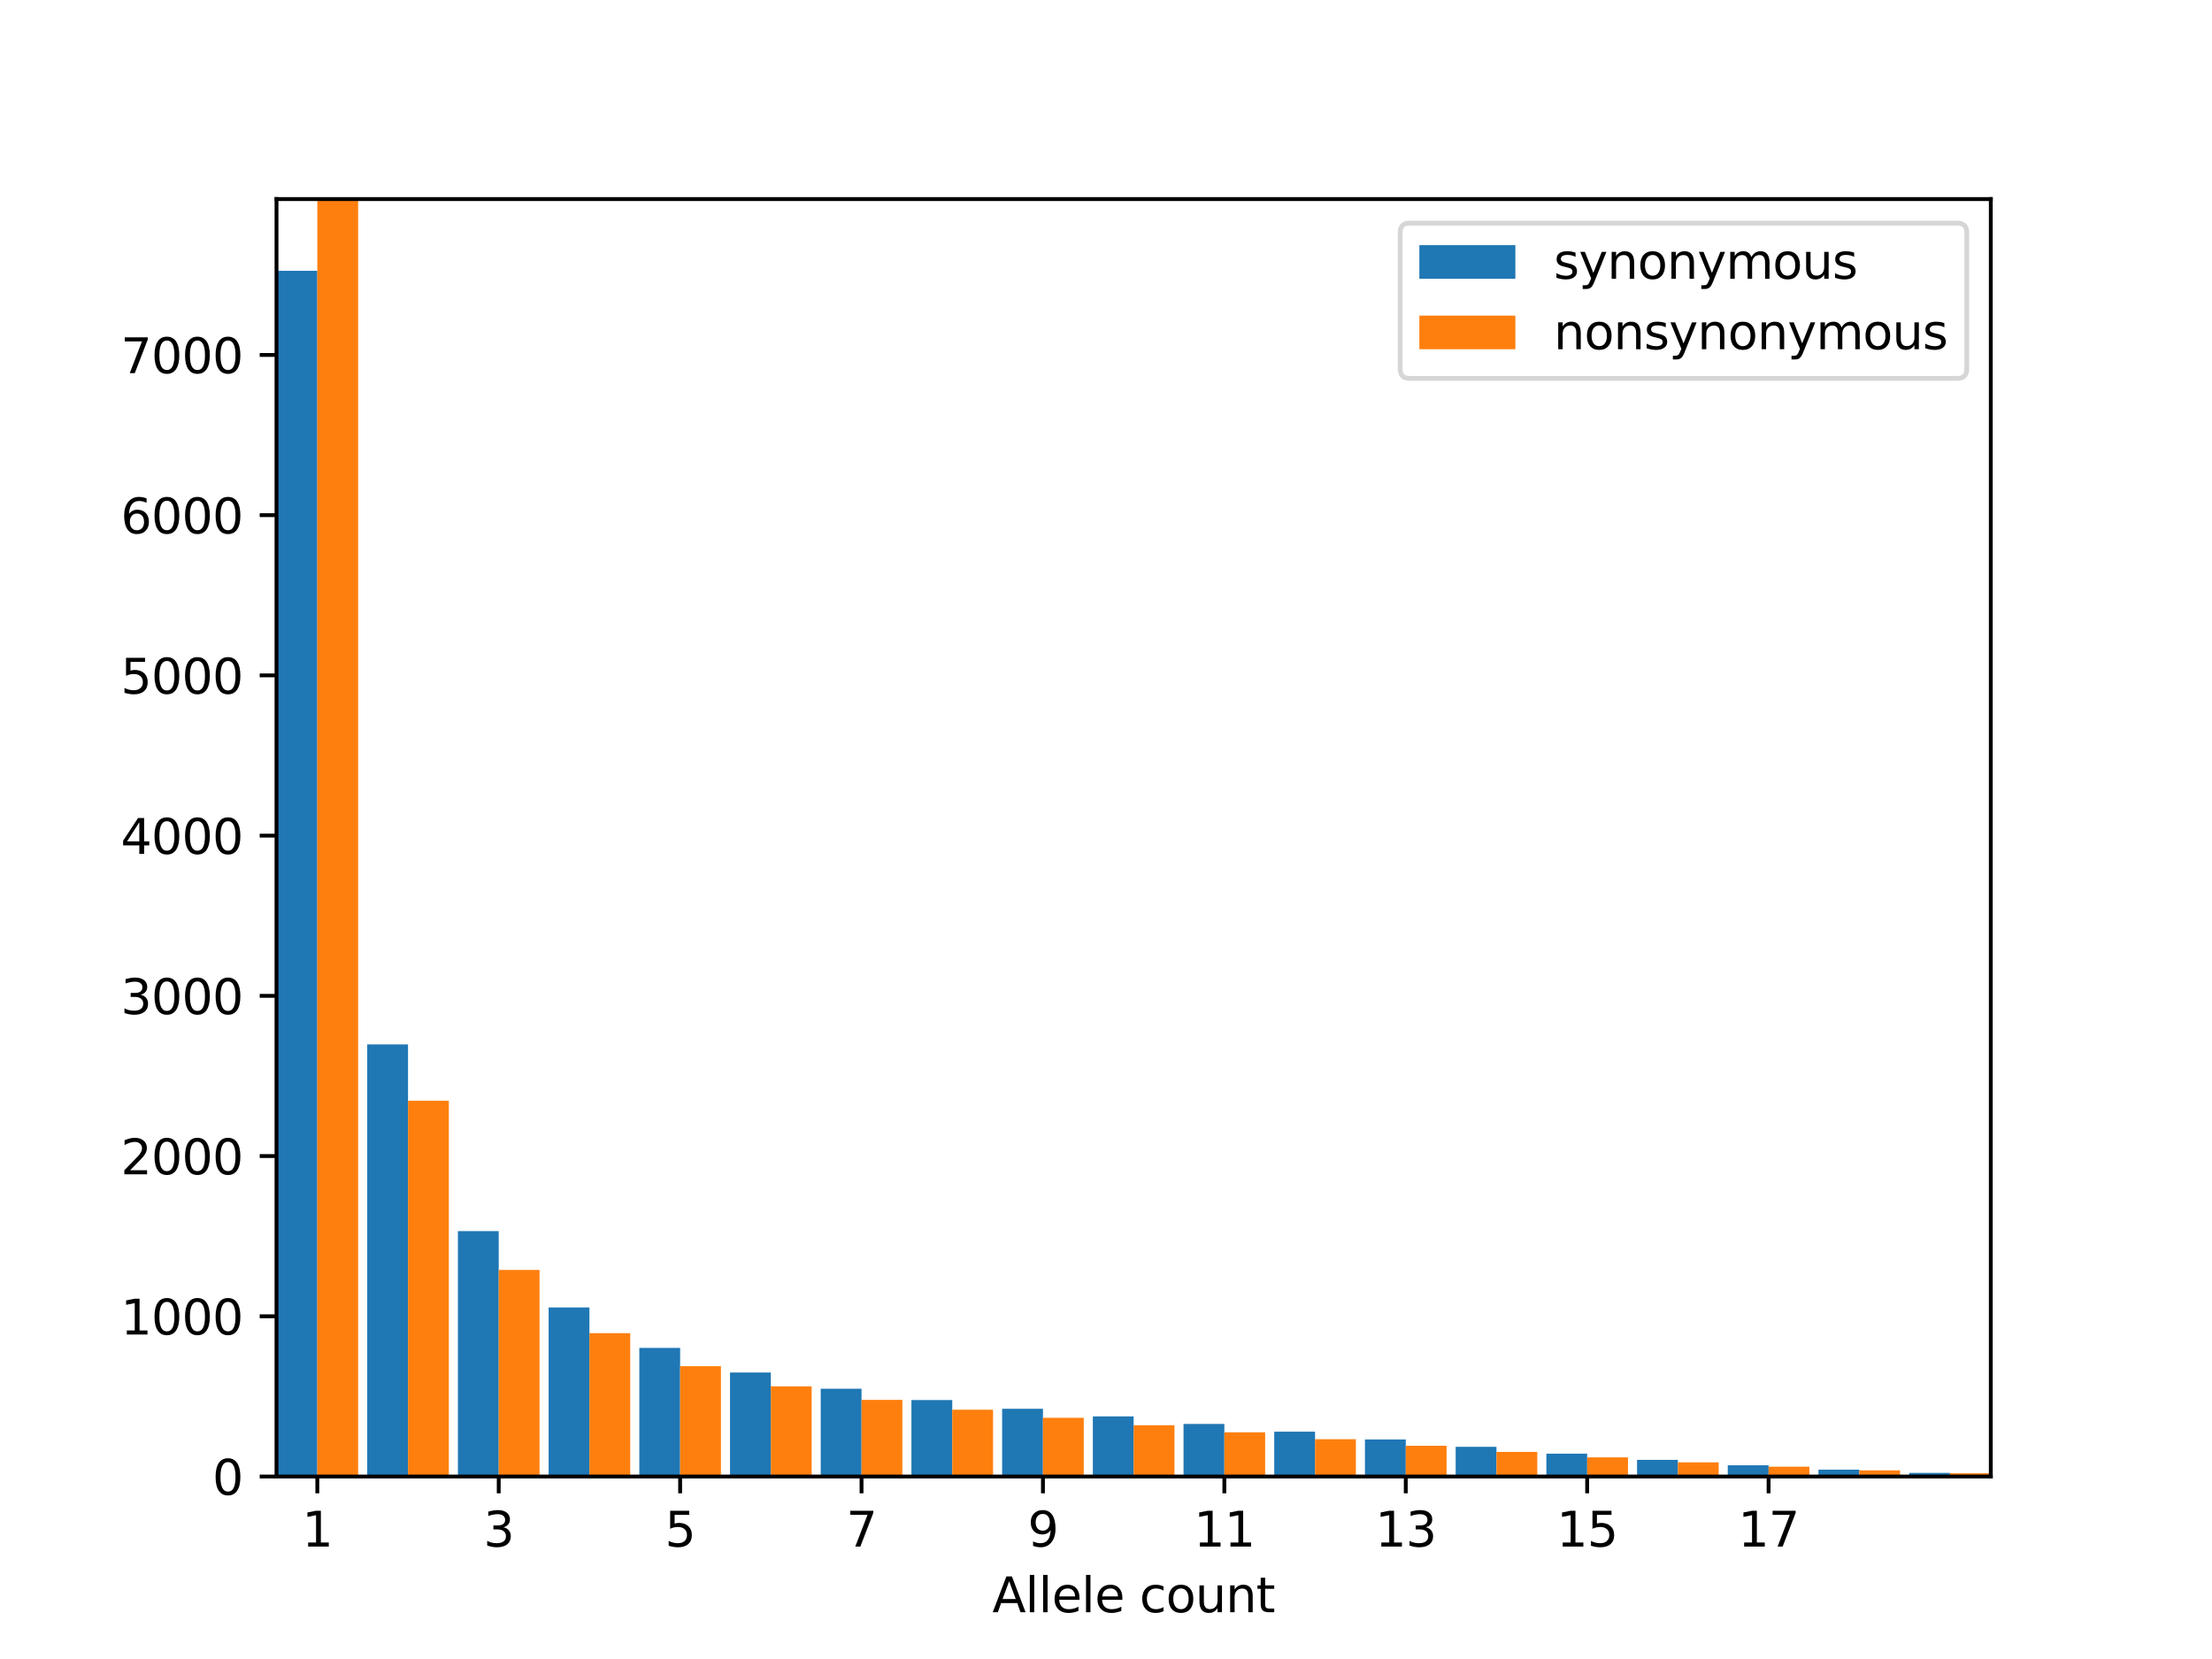 <?xml version="1.0" encoding="utf-8" standalone="no"?>
<!DOCTYPE svg PUBLIC "-//W3C//DTD SVG 1.1//EN"
  "http://www.w3.org/Graphics/SVG/1.1/DTD/svg11.dtd">
<svg height="345.6pt" version="1.1" viewBox="0 0 460.8 345.6" width="460.8pt" xmlns="http://www.w3.org/2000/svg" xmlns:xlink="http://www.w3.org/1999/xlink">
 <defs>
  <style type="text/css">*{stroke-linecap:butt;stroke-linejoin:round;}</style>
 </defs>
 <g id="figure_1">
  <g id="patch_1">
   <path d="M 0 345.6 
L 460.8 345.6 
L 460.8 0 
L 0 0 
z
" style="fill:#ffffff;"/>
  </g>
  <g id="axes_1">
   <g id="patch_2">
    <path d="M 57.6 307.584 
L 414.72 307.584 
L 414.72 41.472 
L 57.6 41.472 
z
" style="fill:#ffffff;"/>
   </g>
   <g id="patch_3">
    <path clip-path="url(#p8bff1b890a)" d="M 57.6 307.584 
L 66.103 307.584 
L 66.103 56.409 
L 57.6 56.409 
z
" style="fill:#1f77b4;"/>
   </g>
   <g id="patch_4">
    <path clip-path="url(#p8bff1b890a)" d="M 76.495 307.584 
L 84.998 307.584 
L 84.998 217.571 
L 76.495 217.571 
z
" style="fill:#1f77b4;"/>
   </g>
   <g id="patch_5">
    <path clip-path="url(#p8bff1b890a)" d="M 95.39 307.584 
L 103.893 307.584 
L 103.893 256.462 
L 95.39 256.462 
z
" style="fill:#1f77b4;"/>
   </g>
   <g id="patch_6">
    <path clip-path="url(#p8bff1b890a)" d="M 114.286 307.584 
L 122.789 307.584 
L 122.789 272.361 
L 114.286 272.361 
z
" style="fill:#1f77b4;"/>
   </g>
   <g id="patch_7">
    <path clip-path="url(#p8bff1b890a)" d="M 133.181 307.584 
L 141.684 307.584 
L 141.684 280.791 
L 133.181 280.791 
z
" style="fill:#1f77b4;"/>
   </g>
   <g id="patch_8">
    <path clip-path="url(#p8bff1b890a)" d="M 152.076 307.584 
L 160.579 307.584 
L 160.579 285.919 
L 152.076 285.919 
z
" style="fill:#1f77b4;"/>
   </g>
   <g id="patch_9">
    <path clip-path="url(#p8bff1b890a)" d="M 170.971 307.584 
L 179.474 307.584 
L 179.474 289.292 
L 170.971 289.292 
z
" style="fill:#1f77b4;"/>
   </g>
   <g id="patch_10">
    <path clip-path="url(#p8bff1b890a)" d="M 189.867 307.584 
L 198.37 307.584 
L 198.37 291.656 
L 189.867 291.656 
z
" style="fill:#1f77b4;"/>
   </g>
   <g id="patch_11">
    <path clip-path="url(#p8bff1b890a)" d="M 208.762 307.584 
L 217.265 307.584 
L 217.265 293.472 
L 208.762 293.472 
z
" style="fill:#1f77b4;"/>
   </g>
   <g id="patch_12">
    <path clip-path="url(#p8bff1b890a)" d="M 227.657 307.584 
L 236.16 307.584 
L 236.16 295.064 
L 227.657 295.064 
z
" style="fill:#1f77b4;"/>
   </g>
   <g id="patch_13">
    <path clip-path="url(#p8bff1b890a)" d="M 246.552 307.584 
L 255.055 307.584 
L 255.055 296.633 
L 246.552 296.633 
z
" style="fill:#1f77b4;"/>
   </g>
   <g id="patch_14">
    <path clip-path="url(#p8bff1b890a)" d="M 265.448 307.584 
L 273.95 307.584 
L 273.95 298.245 
L 265.448 298.245 
z
" style="fill:#1f77b4;"/>
   </g>
   <g id="patch_15">
    <path clip-path="url(#p8bff1b890a)" d="M 284.343 307.584 
L 292.846 307.584 
L 292.846 299.86 
L 284.343 299.86 
z
" style="fill:#1f77b4;"/>
   </g>
   <g id="patch_16">
    <path clip-path="url(#p8bff1b890a)" d="M 303.238 307.584 
L 311.741 307.584 
L 311.741 301.405 
L 303.238 301.405 
z
" style="fill:#1f77b4;"/>
   </g>
   <g id="patch_17">
    <path clip-path="url(#p8bff1b890a)" d="M 322.133 307.584 
L 330.636 307.584 
L 330.636 302.831 
L 322.133 302.831 
z
" style="fill:#1f77b4;"/>
   </g>
   <g id="patch_18">
    <path clip-path="url(#p8bff1b890a)" d="M 341.029 307.584 
L 349.531 307.584 
L 349.531 304.117 
L 341.029 304.117 
z
" style="fill:#1f77b4;"/>
   </g>
   <g id="patch_19">
    <path clip-path="url(#p8bff1b890a)" d="M 359.924 307.584 
L 368.427 307.584 
L 368.427 305.241 
L 359.924 305.241 
z
" style="fill:#1f77b4;"/>
   </g>
   <g id="patch_20">
    <path clip-path="url(#p8bff1b890a)" d="M 378.819 307.584 
L 387.322 307.584 
L 387.322 306.159 
L 378.819 306.159 
z
" style="fill:#1f77b4;"/>
   </g>
   <g id="patch_21">
    <path clip-path="url(#p8bff1b890a)" d="M 397.714 307.584 
L 406.217 307.584 
L 406.217 306.831 
L 397.714 306.831 
z
" style="fill:#1f77b4;"/>
   </g>
   <g id="patch_22">
    <path clip-path="url(#p8bff1b890a)" d="M 66.103 307.584 
L 74.606 307.584 
L 74.606 41.472 
L 66.103 41.472 
z
" style="fill:#ff7f0e;"/>
   </g>
   <g id="patch_23">
    <path clip-path="url(#p8bff1b890a)" d="M 84.998 307.584 
L 93.501 307.584 
L 93.501 229.309 
L 84.998 229.309 
z
" style="fill:#ff7f0e;"/>
   </g>
   <g id="patch_24">
    <path clip-path="url(#p8bff1b890a)" d="M 103.893 307.584 
L 112.396 307.584 
L 112.396 264.543 
L 103.893 264.543 
z
" style="fill:#ff7f0e;"/>
   </g>
   <g id="patch_25">
    <path clip-path="url(#p8bff1b890a)" d="M 122.789 307.584 
L 131.291 307.584 
L 131.291 277.727 
L 122.789 277.727 
z
" style="fill:#ff7f0e;"/>
   </g>
   <g id="patch_26">
    <path clip-path="url(#p8bff1b890a)" d="M 141.684 307.584 
L 150.187 307.584 
L 150.187 284.604 
L 141.684 284.604 
z
" style="fill:#ff7f0e;"/>
   </g>
   <g id="patch_27">
    <path clip-path="url(#p8bff1b890a)" d="M 160.579 307.584 
L 169.082 307.584 
L 169.082 288.808 
L 160.579 288.808 
z
" style="fill:#ff7f0e;"/>
   </g>
   <g id="patch_28">
    <path clip-path="url(#p8bff1b890a)" d="M 179.474 307.584 
L 187.977 307.584 
L 187.977 291.614 
L 179.474 291.614 
z
" style="fill:#ff7f0e;"/>
   </g>
   <g id="patch_29">
    <path clip-path="url(#p8bff1b890a)" d="M 198.37 307.584 
L 206.872 307.584 
L 206.872 293.669 
L 198.37 293.669 
z
" style="fill:#ff7f0e;"/>
   </g>
   <g id="patch_30">
    <path clip-path="url(#p8bff1b890a)" d="M 217.265 307.584 
L 225.768 307.584 
L 225.768 295.358 
L 217.265 295.358 
z
" style="fill:#ff7f0e;"/>
   </g>
   <g id="patch_31">
    <path clip-path="url(#p8bff1b890a)" d="M 236.16 307.584 
L 244.663 307.584 
L 244.663 296.897 
L 236.16 296.897 
z
" style="fill:#ff7f0e;"/>
   </g>
   <g id="patch_32">
    <path clip-path="url(#p8bff1b890a)" d="M 255.055 307.584 
L 263.558 307.584 
L 263.558 298.377 
L 255.055 298.377 
z
" style="fill:#ff7f0e;"/>
   </g>
   <g id="patch_33">
    <path clip-path="url(#p8bff1b890a)" d="M 273.95 307.584 
L 282.453 307.584 
L 282.453 299.815 
L 273.95 299.815 
z
" style="fill:#ff7f0e;"/>
   </g>
   <g id="patch_34">
    <path clip-path="url(#p8bff1b890a)" d="M 292.846 307.584 
L 301.349 307.584 
L 301.349 301.185 
L 292.846 301.185 
z
" style="fill:#ff7f0e;"/>
   </g>
   <g id="patch_35">
    <path clip-path="url(#p8bff1b890a)" d="M 311.741 307.584 
L 320.244 307.584 
L 320.244 302.455 
L 311.741 302.455 
z
" style="fill:#ff7f0e;"/>
   </g>
   <g id="patch_36">
    <path clip-path="url(#p8bff1b890a)" d="M 330.636 307.584 
L 339.139 307.584 
L 339.139 303.605 
L 330.636 303.605 
z
" style="fill:#ff7f0e;"/>
   </g>
   <g id="patch_37">
    <path clip-path="url(#p8bff1b890a)" d="M 349.531 307.584 
L 358.034 307.584 
L 358.034 304.631 
L 349.531 304.631 
z
" style="fill:#ff7f0e;"/>
   </g>
   <g id="patch_38">
    <path clip-path="url(#p8bff1b890a)" d="M 368.427 307.584 
L 376.93 307.584 
L 376.93 305.536 
L 368.427 305.536 
z
" style="fill:#ff7f0e;"/>
   </g>
   <g id="patch_39">
    <path clip-path="url(#p8bff1b890a)" d="M 387.322 307.584 
L 395.825 307.584 
L 395.825 306.306 
L 387.322 306.306 
z
" style="fill:#ff7f0e;"/>
   </g>
   <g id="patch_40">
    <path clip-path="url(#p8bff1b890a)" d="M 406.217 307.584 
L 414.72 307.584 
L 414.72 306.899 
L 406.217 306.899 
z
" style="fill:#ff7f0e;"/>
   </g>
   <g id="matplotlib.axis_1">
    <g id="xtick_1">
     <g id="line2d_1">
      <defs>
       <path d="M 0 0 
L 0 3.5 
" id="m2b83d27380" style="stroke:#000000;stroke-width:0.8;"/>
      </defs>
      <g>
       <use style="stroke:#000000;stroke-width:0.8;" x="66.103" xlink:href="#m2b83d27380" y="307.584"/>
      </g>
     </g>
     <g id="text_1">
      <!-- 1 -->
      <g transform="translate(62.922 322.182)scale(0.1 -0.1)">
       <defs>
        <path d="M 794 531 
L 1825 531 
L 1825 4091 
L 703 3866 
L 703 4441 
L 1819 4666 
L 2450 4666 
L 2450 531 
L 3481 531 
L 3481 0 
L 794 0 
L 794 531 
z
" id="DejaVuSans-31" transform="scale(0.016)"/>
       </defs>
       <use xlink:href="#DejaVuSans-31"/>
      </g>
     </g>
    </g>
    <g id="xtick_2">
     <g id="line2d_2">
      <g>
       <use style="stroke:#000000;stroke-width:0.8;" x="103.893" xlink:href="#m2b83d27380" y="307.584"/>
      </g>
     </g>
     <g id="text_2">
      <!-- 3 -->
      <g transform="translate(100.712 322.182)scale(0.1 -0.1)">
       <defs>
        <path d="M 2597 2516 
Q 3050 2419 3304 2112 
Q 3559 1806 3559 1356 
Q 3559 666 3084 287 
Q 2609 -91 1734 -91 
Q 1441 -91 1130 -33 
Q 819 25 488 141 
L 488 750 
Q 750 597 1062 519 
Q 1375 441 1716 441 
Q 2309 441 2620 675 
Q 2931 909 2931 1356 
Q 2931 1769 2642 2001 
Q 2353 2234 1838 2234 
L 1294 2234 
L 1294 2753 
L 1863 2753 
Q 2328 2753 2575 2939 
Q 2822 3125 2822 3475 
Q 2822 3834 2567 4026 
Q 2313 4219 1838 4219 
Q 1578 4219 1281 4162 
Q 984 4106 628 3988 
L 628 4550 
Q 988 4650 1302 4700 
Q 1616 4750 1894 4750 
Q 2613 4750 3031 4423 
Q 3450 4097 3450 3541 
Q 3450 3153 3228 2886 
Q 3006 2619 2597 2516 
z
" id="DejaVuSans-33" transform="scale(0.016)"/>
       </defs>
       <use xlink:href="#DejaVuSans-33"/>
      </g>
     </g>
    </g>
    <g id="xtick_3">
     <g id="line2d_3">
      <g>
       <use style="stroke:#000000;stroke-width:0.8;" x="141.684" xlink:href="#m2b83d27380" y="307.584"/>
      </g>
     </g>
     <g id="text_3">
      <!-- 5 -->
      <g transform="translate(138.503 322.182)scale(0.1 -0.1)">
       <defs>
        <path d="M 691 4666 
L 3169 4666 
L 3169 4134 
L 1269 4134 
L 1269 2991 
Q 1406 3038 1543 3061 
Q 1681 3084 1819 3084 
Q 2600 3084 3056 2656 
Q 3513 2228 3513 1497 
Q 3513 744 3044 326 
Q 2575 -91 1722 -91 
Q 1428 -91 1123 -41 
Q 819 9 494 109 
L 494 744 
Q 775 591 1075 516 
Q 1375 441 1709 441 
Q 2250 441 2565 725 
Q 2881 1009 2881 1497 
Q 2881 1984 2565 2268 
Q 2250 2553 1709 2553 
Q 1456 2553 1204 2497 
Q 953 2441 691 2322 
L 691 4666 
z
" id="DejaVuSans-35" transform="scale(0.016)"/>
       </defs>
       <use xlink:href="#DejaVuSans-35"/>
      </g>
     </g>
    </g>
    <g id="xtick_4">
     <g id="line2d_4">
      <g>
       <use style="stroke:#000000;stroke-width:0.8;" x="179.474" xlink:href="#m2b83d27380" y="307.584"/>
      </g>
     </g>
     <g id="text_4">
      <!-- 7 -->
      <g transform="translate(176.293 322.182)scale(0.1 -0.1)">
       <defs>
        <path d="M 525 4666 
L 3525 4666 
L 3525 4397 
L 1831 0 
L 1172 0 
L 2766 4134 
L 525 4134 
L 525 4666 
z
" id="DejaVuSans-37" transform="scale(0.016)"/>
       </defs>
       <use xlink:href="#DejaVuSans-37"/>
      </g>
     </g>
    </g>
    <g id="xtick_5">
     <g id="line2d_5">
      <g>
       <use style="stroke:#000000;stroke-width:0.8;" x="217.265" xlink:href="#m2b83d27380" y="307.584"/>
      </g>
     </g>
     <g id="text_5">
      <!-- 9 -->
      <g transform="translate(214.084 322.182)scale(0.1 -0.1)">
       <defs>
        <path d="M 703 97 
L 703 672 
Q 941 559 1184 500 
Q 1428 441 1663 441 
Q 2288 441 2617 861 
Q 2947 1281 2994 2138 
Q 2813 1869 2534 1725 
Q 2256 1581 1919 1581 
Q 1219 1581 811 2004 
Q 403 2428 403 3163 
Q 403 3881 828 4315 
Q 1253 4750 1959 4750 
Q 2769 4750 3195 4129 
Q 3622 3509 3622 2328 
Q 3622 1225 3098 567 
Q 2575 -91 1691 -91 
Q 1453 -91 1209 -44 
Q 966 3 703 97 
z
M 1959 2075 
Q 2384 2075 2632 2365 
Q 2881 2656 2881 3163 
Q 2881 3666 2632 3958 
Q 2384 4250 1959 4250 
Q 1534 4250 1286 3958 
Q 1038 3666 1038 3163 
Q 1038 2656 1286 2365 
Q 1534 2075 1959 2075 
z
" id="DejaVuSans-39" transform="scale(0.016)"/>
       </defs>
       <use xlink:href="#DejaVuSans-39"/>
      </g>
     </g>
    </g>
    <g id="xtick_6">
     <g id="line2d_6">
      <g>
       <use style="stroke:#000000;stroke-width:0.8;" x="255.055" xlink:href="#m2b83d27380" y="307.584"/>
      </g>
     </g>
     <g id="text_6">
      <!-- 11 -->
      <g transform="translate(248.693 322.182)scale(0.1 -0.1)">
       <use xlink:href="#DejaVuSans-31"/>
       <use x="63.623" xlink:href="#DejaVuSans-31"/>
      </g>
     </g>
    </g>
    <g id="xtick_7">
     <g id="line2d_7">
      <g>
       <use style="stroke:#000000;stroke-width:0.8;" x="292.846" xlink:href="#m2b83d27380" y="307.584"/>
      </g>
     </g>
     <g id="text_7">
      <!-- 13 -->
      <g transform="translate(286.483 322.182)scale(0.1 -0.1)">
       <use xlink:href="#DejaVuSans-31"/>
       <use x="63.623" xlink:href="#DejaVuSans-33"/>
      </g>
     </g>
    </g>
    <g id="xtick_8">
     <g id="line2d_8">
      <g>
       <use style="stroke:#000000;stroke-width:0.8;" x="330.636" xlink:href="#m2b83d27380" y="307.584"/>
      </g>
     </g>
     <g id="text_8">
      <!-- 15 -->
      <g transform="translate(324.274 322.182)scale(0.1 -0.1)">
       <use xlink:href="#DejaVuSans-31"/>
       <use x="63.623" xlink:href="#DejaVuSans-35"/>
      </g>
     </g>
    </g>
    <g id="xtick_9">
     <g id="line2d_9">
      <g>
       <use style="stroke:#000000;stroke-width:0.8;" x="368.427" xlink:href="#m2b83d27380" y="307.584"/>
      </g>
     </g>
     <g id="text_9">
      <!-- 17 -->
      <g transform="translate(362.064 322.182)scale(0.1 -0.1)">
       <use xlink:href="#DejaVuSans-31"/>
       <use x="63.623" xlink:href="#DejaVuSans-37"/>
      </g>
     </g>
    </g>
    <g id="text_10">
     <!-- Allele count -->
     <g transform="translate(206.724 335.861)scale(0.1 -0.1)">
      <defs>
       <path d="M 2188 4044 
L 1331 1722 
L 3047 1722 
L 2188 4044 
z
M 1831 4666 
L 2547 4666 
L 4325 0 
L 3669 0 
L 3244 1197 
L 1141 1197 
L 716 0 
L 50 0 
L 1831 4666 
z
" id="DejaVuSans-41" transform="scale(0.016)"/>
       <path d="M 603 4863 
L 1178 4863 
L 1178 0 
L 603 0 
L 603 4863 
z
" id="DejaVuSans-6c" transform="scale(0.016)"/>
       <path d="M 3597 1894 
L 3597 1613 
L 953 1613 
Q 991 1019 1311 708 
Q 1631 397 2203 397 
Q 2534 397 2845 478 
Q 3156 559 3463 722 
L 3463 178 
Q 3153 47 2828 -22 
Q 2503 -91 2169 -91 
Q 1331 -91 842 396 
Q 353 884 353 1716 
Q 353 2575 817 3079 
Q 1281 3584 2069 3584 
Q 2775 3584 3186 3129 
Q 3597 2675 3597 1894 
z
M 3022 2063 
Q 3016 2534 2758 2815 
Q 2500 3097 2075 3097 
Q 1594 3097 1305 2825 
Q 1016 2553 972 2059 
L 3022 2063 
z
" id="DejaVuSans-65" transform="scale(0.016)"/>
       <path id="DejaVuSans-20" transform="scale(0.016)"/>
       <path d="M 3122 3366 
L 3122 2828 
Q 2878 2963 2633 3030 
Q 2388 3097 2138 3097 
Q 1578 3097 1268 2742 
Q 959 2388 959 1747 
Q 959 1106 1268 751 
Q 1578 397 2138 397 
Q 2388 397 2633 464 
Q 2878 531 3122 666 
L 3122 134 
Q 2881 22 2623 -34 
Q 2366 -91 2075 -91 
Q 1284 -91 818 406 
Q 353 903 353 1747 
Q 353 2603 823 3093 
Q 1294 3584 2113 3584 
Q 2378 3584 2631 3529 
Q 2884 3475 3122 3366 
z
" id="DejaVuSans-63" transform="scale(0.016)"/>
       <path d="M 1959 3097 
Q 1497 3097 1228 2736 
Q 959 2375 959 1747 
Q 959 1119 1226 758 
Q 1494 397 1959 397 
Q 2419 397 2687 759 
Q 2956 1122 2956 1747 
Q 2956 2369 2687 2733 
Q 2419 3097 1959 3097 
z
M 1959 3584 
Q 2709 3584 3137 3096 
Q 3566 2609 3566 1747 
Q 3566 888 3137 398 
Q 2709 -91 1959 -91 
Q 1206 -91 779 398 
Q 353 888 353 1747 
Q 353 2609 779 3096 
Q 1206 3584 1959 3584 
z
" id="DejaVuSans-6f" transform="scale(0.016)"/>
       <path d="M 544 1381 
L 544 3500 
L 1119 3500 
L 1119 1403 
Q 1119 906 1312 657 
Q 1506 409 1894 409 
Q 2359 409 2629 706 
Q 2900 1003 2900 1516 
L 2900 3500 
L 3475 3500 
L 3475 0 
L 2900 0 
L 2900 538 
Q 2691 219 2414 64 
Q 2138 -91 1772 -91 
Q 1169 -91 856 284 
Q 544 659 544 1381 
z
M 1991 3584 
L 1991 3584 
z
" id="DejaVuSans-75" transform="scale(0.016)"/>
       <path d="M 3513 2113 
L 3513 0 
L 2938 0 
L 2938 2094 
Q 2938 2591 2744 2837 
Q 2550 3084 2163 3084 
Q 1697 3084 1428 2787 
Q 1159 2491 1159 1978 
L 1159 0 
L 581 0 
L 581 3500 
L 1159 3500 
L 1159 2956 
Q 1366 3272 1645 3428 
Q 1925 3584 2291 3584 
Q 2894 3584 3203 3211 
Q 3513 2838 3513 2113 
z
" id="DejaVuSans-6e" transform="scale(0.016)"/>
       <path d="M 1172 4494 
L 1172 3500 
L 2356 3500 
L 2356 3053 
L 1172 3053 
L 1172 1153 
Q 1172 725 1289 603 
Q 1406 481 1766 481 
L 2356 481 
L 2356 0 
L 1766 0 
Q 1100 0 847 248 
Q 594 497 594 1153 
L 594 3053 
L 172 3053 
L 172 3500 
L 594 3500 
L 594 4494 
L 1172 4494 
z
" id="DejaVuSans-74" transform="scale(0.016)"/>
      </defs>
      <use xlink:href="#DejaVuSans-41"/>
      <use x="68.408" xlink:href="#DejaVuSans-6c"/>
      <use x="96.191" xlink:href="#DejaVuSans-6c"/>
      <use x="123.975" xlink:href="#DejaVuSans-65"/>
      <use x="185.498" xlink:href="#DejaVuSans-6c"/>
      <use x="213.281" xlink:href="#DejaVuSans-65"/>
      <use x="274.805" xlink:href="#DejaVuSans-20"/>
      <use x="306.592" xlink:href="#DejaVuSans-63"/>
      <use x="361.572" xlink:href="#DejaVuSans-6f"/>
      <use x="422.754" xlink:href="#DejaVuSans-75"/>
      <use x="486.133" xlink:href="#DejaVuSans-6e"/>
      <use x="549.512" xlink:href="#DejaVuSans-74"/>
     </g>
    </g>
   </g>
   <g id="matplotlib.axis_2">
    <g id="ytick_1">
     <g id="line2d_10">
      <defs>
       <path d="M 0 0 
L -3.5 0 
" id="m8a0cf6faf1" style="stroke:#000000;stroke-width:0.8;"/>
      </defs>
      <g>
       <use style="stroke:#000000;stroke-width:0.8;" x="57.6" xlink:href="#m8a0cf6faf1" y="307.584"/>
      </g>
     </g>
     <g id="text_11">
      <!-- 0 -->
      <g transform="translate(44.237 311.383)scale(0.1 -0.1)">
       <defs>
        <path d="M 2034 4250 
Q 1547 4250 1301 3770 
Q 1056 3291 1056 2328 
Q 1056 1369 1301 889 
Q 1547 409 2034 409 
Q 2525 409 2770 889 
Q 3016 1369 3016 2328 
Q 3016 3291 2770 3770 
Q 2525 4250 2034 4250 
z
M 2034 4750 
Q 2819 4750 3233 4129 
Q 3647 3509 3647 2328 
Q 3647 1150 3233 529 
Q 2819 -91 2034 -91 
Q 1250 -91 836 529 
Q 422 1150 422 2328 
Q 422 3509 836 4129 
Q 1250 4750 2034 4750 
z
" id="DejaVuSans-30" transform="scale(0.016)"/>
       </defs>
       <use xlink:href="#DejaVuSans-30"/>
      </g>
     </g>
    </g>
    <g id="ytick_2">
     <g id="line2d_11">
      <g>
       <use style="stroke:#000000;stroke-width:0.8;" x="57.6" xlink:href="#m8a0cf6faf1" y="274.206"/>
      </g>
     </g>
     <g id="text_12">
      <!-- 1000 -->
      <g transform="translate(25.15 278.006)scale(0.1 -0.1)">
       <use xlink:href="#DejaVuSans-31"/>
       <use x="63.623" xlink:href="#DejaVuSans-30"/>
       <use x="127.246" xlink:href="#DejaVuSans-30"/>
       <use x="190.869" xlink:href="#DejaVuSans-30"/>
      </g>
     </g>
    </g>
    <g id="ytick_3">
     <g id="line2d_12">
      <g>
       <use style="stroke:#000000;stroke-width:0.8;" x="57.6" xlink:href="#m8a0cf6faf1" y="240.829"/>
      </g>
     </g>
     <g id="text_13">
      <!-- 2000 -->
      <g transform="translate(25.15 244.628)scale(0.1 -0.1)">
       <defs>
        <path d="M 1228 531 
L 3431 531 
L 3431 0 
L 469 0 
L 469 531 
Q 828 903 1448 1529 
Q 2069 2156 2228 2338 
Q 2531 2678 2651 2914 
Q 2772 3150 2772 3378 
Q 2772 3750 2511 3984 
Q 2250 4219 1831 4219 
Q 1534 4219 1204 4116 
Q 875 4013 500 3803 
L 500 4441 
Q 881 4594 1212 4672 
Q 1544 4750 1819 4750 
Q 2544 4750 2975 4387 
Q 3406 4025 3406 3419 
Q 3406 3131 3298 2873 
Q 3191 2616 2906 2266 
Q 2828 2175 2409 1742 
Q 1991 1309 1228 531 
z
" id="DejaVuSans-32" transform="scale(0.016)"/>
       </defs>
       <use xlink:href="#DejaVuSans-32"/>
       <use x="63.623" xlink:href="#DejaVuSans-30"/>
       <use x="127.246" xlink:href="#DejaVuSans-30"/>
       <use x="190.869" xlink:href="#DejaVuSans-30"/>
      </g>
     </g>
    </g>
    <g id="ytick_4">
     <g id="line2d_13">
      <g>
       <use style="stroke:#000000;stroke-width:0.8;" x="57.6" xlink:href="#m8a0cf6faf1" y="207.451"/>
      </g>
     </g>
     <g id="text_14">
      <!-- 3000 -->
      <g transform="translate(25.15 211.25)scale(0.1 -0.1)">
       <use xlink:href="#DejaVuSans-33"/>
       <use x="63.623" xlink:href="#DejaVuSans-30"/>
       <use x="127.246" xlink:href="#DejaVuSans-30"/>
       <use x="190.869" xlink:href="#DejaVuSans-30"/>
      </g>
     </g>
    </g>
    <g id="ytick_5">
     <g id="line2d_14">
      <g>
       <use style="stroke:#000000;stroke-width:0.8;" x="57.6" xlink:href="#m8a0cf6faf1" y="174.073"/>
      </g>
     </g>
     <g id="text_15">
      <!-- 4000 -->
      <g transform="translate(25.15 177.872)scale(0.1 -0.1)">
       <defs>
        <path d="M 2419 4116 
L 825 1625 
L 2419 1625 
L 2419 4116 
z
M 2253 4666 
L 3047 4666 
L 3047 1625 
L 3713 1625 
L 3713 1100 
L 3047 1100 
L 3047 0 
L 2419 0 
L 2419 1100 
L 313 1100 
L 313 1709 
L 2253 4666 
z
" id="DejaVuSans-34" transform="scale(0.016)"/>
       </defs>
       <use xlink:href="#DejaVuSans-34"/>
       <use x="63.623" xlink:href="#DejaVuSans-30"/>
       <use x="127.246" xlink:href="#DejaVuSans-30"/>
       <use x="190.869" xlink:href="#DejaVuSans-30"/>
      </g>
     </g>
    </g>
    <g id="ytick_6">
     <g id="line2d_15">
      <g>
       <use style="stroke:#000000;stroke-width:0.8;" x="57.6" xlink:href="#m8a0cf6faf1" y="140.695"/>
      </g>
     </g>
     <g id="text_16">
      <!-- 5000 -->
      <g transform="translate(25.15 144.495)scale(0.1 -0.1)">
       <use xlink:href="#DejaVuSans-35"/>
       <use x="63.623" xlink:href="#DejaVuSans-30"/>
       <use x="127.246" xlink:href="#DejaVuSans-30"/>
       <use x="190.869" xlink:href="#DejaVuSans-30"/>
      </g>
     </g>
    </g>
    <g id="ytick_7">
     <g id="line2d_16">
      <g>
       <use style="stroke:#000000;stroke-width:0.8;" x="57.6" xlink:href="#m8a0cf6faf1" y="107.318"/>
      </g>
     </g>
     <g id="text_17">
      <!-- 6000 -->
      <g transform="translate(25.15 111.117)scale(0.1 -0.1)">
       <defs>
        <path d="M 2113 2584 
Q 1688 2584 1439 2293 
Q 1191 2003 1191 1497 
Q 1191 994 1439 701 
Q 1688 409 2113 409 
Q 2538 409 2786 701 
Q 3034 994 3034 1497 
Q 3034 2003 2786 2293 
Q 2538 2584 2113 2584 
z
M 3366 4563 
L 3366 3988 
Q 3128 4100 2886 4159 
Q 2644 4219 2406 4219 
Q 1781 4219 1451 3797 
Q 1122 3375 1075 2522 
Q 1259 2794 1537 2939 
Q 1816 3084 2150 3084 
Q 2853 3084 3261 2657 
Q 3669 2231 3669 1497 
Q 3669 778 3244 343 
Q 2819 -91 2113 -91 
Q 1303 -91 875 529 
Q 447 1150 447 2328 
Q 447 3434 972 4092 
Q 1497 4750 2381 4750 
Q 2619 4750 2861 4703 
Q 3103 4656 3366 4563 
z
" id="DejaVuSans-36" transform="scale(0.016)"/>
       </defs>
       <use xlink:href="#DejaVuSans-36"/>
       <use x="63.623" xlink:href="#DejaVuSans-30"/>
       <use x="127.246" xlink:href="#DejaVuSans-30"/>
       <use x="190.869" xlink:href="#DejaVuSans-30"/>
      </g>
     </g>
    </g>
    <g id="ytick_8">
     <g id="line2d_17">
      <g>
       <use style="stroke:#000000;stroke-width:0.8;" x="57.6" xlink:href="#m8a0cf6faf1" y="73.94"/>
      </g>
     </g>
     <g id="text_18">
      <!-- 7000 -->
      <g transform="translate(25.15 77.739)scale(0.1 -0.1)">
       <use xlink:href="#DejaVuSans-37"/>
       <use x="63.623" xlink:href="#DejaVuSans-30"/>
       <use x="127.246" xlink:href="#DejaVuSans-30"/>
       <use x="190.869" xlink:href="#DejaVuSans-30"/>
      </g>
     </g>
    </g>
   </g>
   <g id="patch_41">
    <path d="M 57.6 307.584 
L 57.6 41.472 
" style="fill:none;stroke:#000000;stroke-linecap:square;stroke-linejoin:miter;stroke-width:0.8;"/>
   </g>
   <g id="patch_42">
    <path d="M 414.72 307.584 
L 414.72 41.472 
" style="fill:none;stroke:#000000;stroke-linecap:square;stroke-linejoin:miter;stroke-width:0.8;"/>
   </g>
   <g id="patch_43">
    <path d="M 57.6 307.584 
L 414.72 307.584 
" style="fill:none;stroke:#000000;stroke-linecap:square;stroke-linejoin:miter;stroke-width:0.8;"/>
   </g>
   <g id="patch_44">
    <path d="M 57.6 41.472 
L 414.72 41.472 
" style="fill:none;stroke:#000000;stroke-linecap:square;stroke-linejoin:miter;stroke-width:0.8;"/>
   </g>
   <g id="legend_1">
    <g id="patch_45">
     <path d="M 293.679 78.828 
L 407.72 78.828 
Q 409.72 78.828 409.72 76.828 
L 409.72 48.472 
Q 409.72 46.472 407.72 46.472 
L 293.679 46.472 
Q 291.679 46.472 291.679 48.472 
L 291.679 76.828 
Q 291.679 78.828 293.679 78.828 
z
" style="fill:#ffffff;opacity:0.8;stroke:#cccccc;stroke-linejoin:miter;"/>
    </g>
    <g id="patch_46">
     <path d="M 295.679 58.07 
L 315.679 58.07 
L 315.679 51.07 
L 295.679 51.07 
z
" style="fill:#1f77b4;"/>
    </g>
    <g id="text_19">
     <!-- synonymous -->
     <g transform="translate(323.679 58.07)scale(0.1 -0.1)">
      <defs>
       <path d="M 2834 3397 
L 2834 2853 
Q 2591 2978 2328 3040 
Q 2066 3103 1784 3103 
Q 1356 3103 1142 2972 
Q 928 2841 928 2578 
Q 928 2378 1081 2264 
Q 1234 2150 1697 2047 
L 1894 2003 
Q 2506 1872 2764 1633 
Q 3022 1394 3022 966 
Q 3022 478 2636 193 
Q 2250 -91 1575 -91 
Q 1294 -91 989 -36 
Q 684 19 347 128 
L 347 722 
Q 666 556 975 473 
Q 1284 391 1588 391 
Q 1994 391 2212 530 
Q 2431 669 2431 922 
Q 2431 1156 2273 1281 
Q 2116 1406 1581 1522 
L 1381 1569 
Q 847 1681 609 1914 
Q 372 2147 372 2553 
Q 372 3047 722 3315 
Q 1072 3584 1716 3584 
Q 2034 3584 2315 3537 
Q 2597 3491 2834 3397 
z
" id="DejaVuSans-73" transform="scale(0.016)"/>
       <path d="M 2059 -325 
Q 1816 -950 1584 -1140 
Q 1353 -1331 966 -1331 
L 506 -1331 
L 506 -850 
L 844 -850 
Q 1081 -850 1212 -737 
Q 1344 -625 1503 -206 
L 1606 56 
L 191 3500 
L 800 3500 
L 1894 763 
L 2988 3500 
L 3597 3500 
L 2059 -325 
z
" id="DejaVuSans-79" transform="scale(0.016)"/>
       <path d="M 3328 2828 
Q 3544 3216 3844 3400 
Q 4144 3584 4550 3584 
Q 5097 3584 5394 3201 
Q 5691 2819 5691 2113 
L 5691 0 
L 5113 0 
L 5113 2094 
Q 5113 2597 4934 2840 
Q 4756 3084 4391 3084 
Q 3944 3084 3684 2787 
Q 3425 2491 3425 1978 
L 3425 0 
L 2847 0 
L 2847 2094 
Q 2847 2600 2669 2842 
Q 2491 3084 2119 3084 
Q 1678 3084 1418 2786 
Q 1159 2488 1159 1978 
L 1159 0 
L 581 0 
L 581 3500 
L 1159 3500 
L 1159 2956 
Q 1356 3278 1631 3431 
Q 1906 3584 2284 3584 
Q 2666 3584 2933 3390 
Q 3200 3197 3328 2828 
z
" id="DejaVuSans-6d" transform="scale(0.016)"/>
      </defs>
      <use xlink:href="#DejaVuSans-73"/>
      <use x="52.1" xlink:href="#DejaVuSans-79"/>
      <use x="111.279" xlink:href="#DejaVuSans-6e"/>
      <use x="174.658" xlink:href="#DejaVuSans-6f"/>
      <use x="235.84" xlink:href="#DejaVuSans-6e"/>
      <use x="299.219" xlink:href="#DejaVuSans-79"/>
      <use x="358.398" xlink:href="#DejaVuSans-6d"/>
      <use x="455.811" xlink:href="#DejaVuSans-6f"/>
      <use x="516.992" xlink:href="#DejaVuSans-75"/>
      <use x="580.371" xlink:href="#DejaVuSans-73"/>
     </g>
    </g>
    <g id="patch_47">
     <path d="M 295.679 72.749 
L 315.679 72.749 
L 315.679 65.749 
L 295.679 65.749 
z
" style="fill:#ff7f0e;"/>
    </g>
    <g id="text_20">
     <!-- nonsynonymous -->
     <g transform="translate(323.679 72.749)scale(0.1 -0.1)">
      <use xlink:href="#DejaVuSans-6e"/>
      <use x="63.379" xlink:href="#DejaVuSans-6f"/>
      <use x="124.561" xlink:href="#DejaVuSans-6e"/>
      <use x="187.939" xlink:href="#DejaVuSans-73"/>
      <use x="240.039" xlink:href="#DejaVuSans-79"/>
      <use x="299.219" xlink:href="#DejaVuSans-6e"/>
      <use x="362.598" xlink:href="#DejaVuSans-6f"/>
      <use x="423.779" xlink:href="#DejaVuSans-6e"/>
      <use x="487.158" xlink:href="#DejaVuSans-79"/>
      <use x="546.338" xlink:href="#DejaVuSans-6d"/>
      <use x="643.75" xlink:href="#DejaVuSans-6f"/>
      <use x="704.932" xlink:href="#DejaVuSans-75"/>
      <use x="768.311" xlink:href="#DejaVuSans-73"/>
     </g>
    </g>
   </g>
  </g>
 </g>
 <defs>
  <clipPath id="p8bff1b890a">
   <rect height="266.112" width="357.12" x="57.6" y="41.472"/>
  </clipPath>
 </defs>
</svg>
